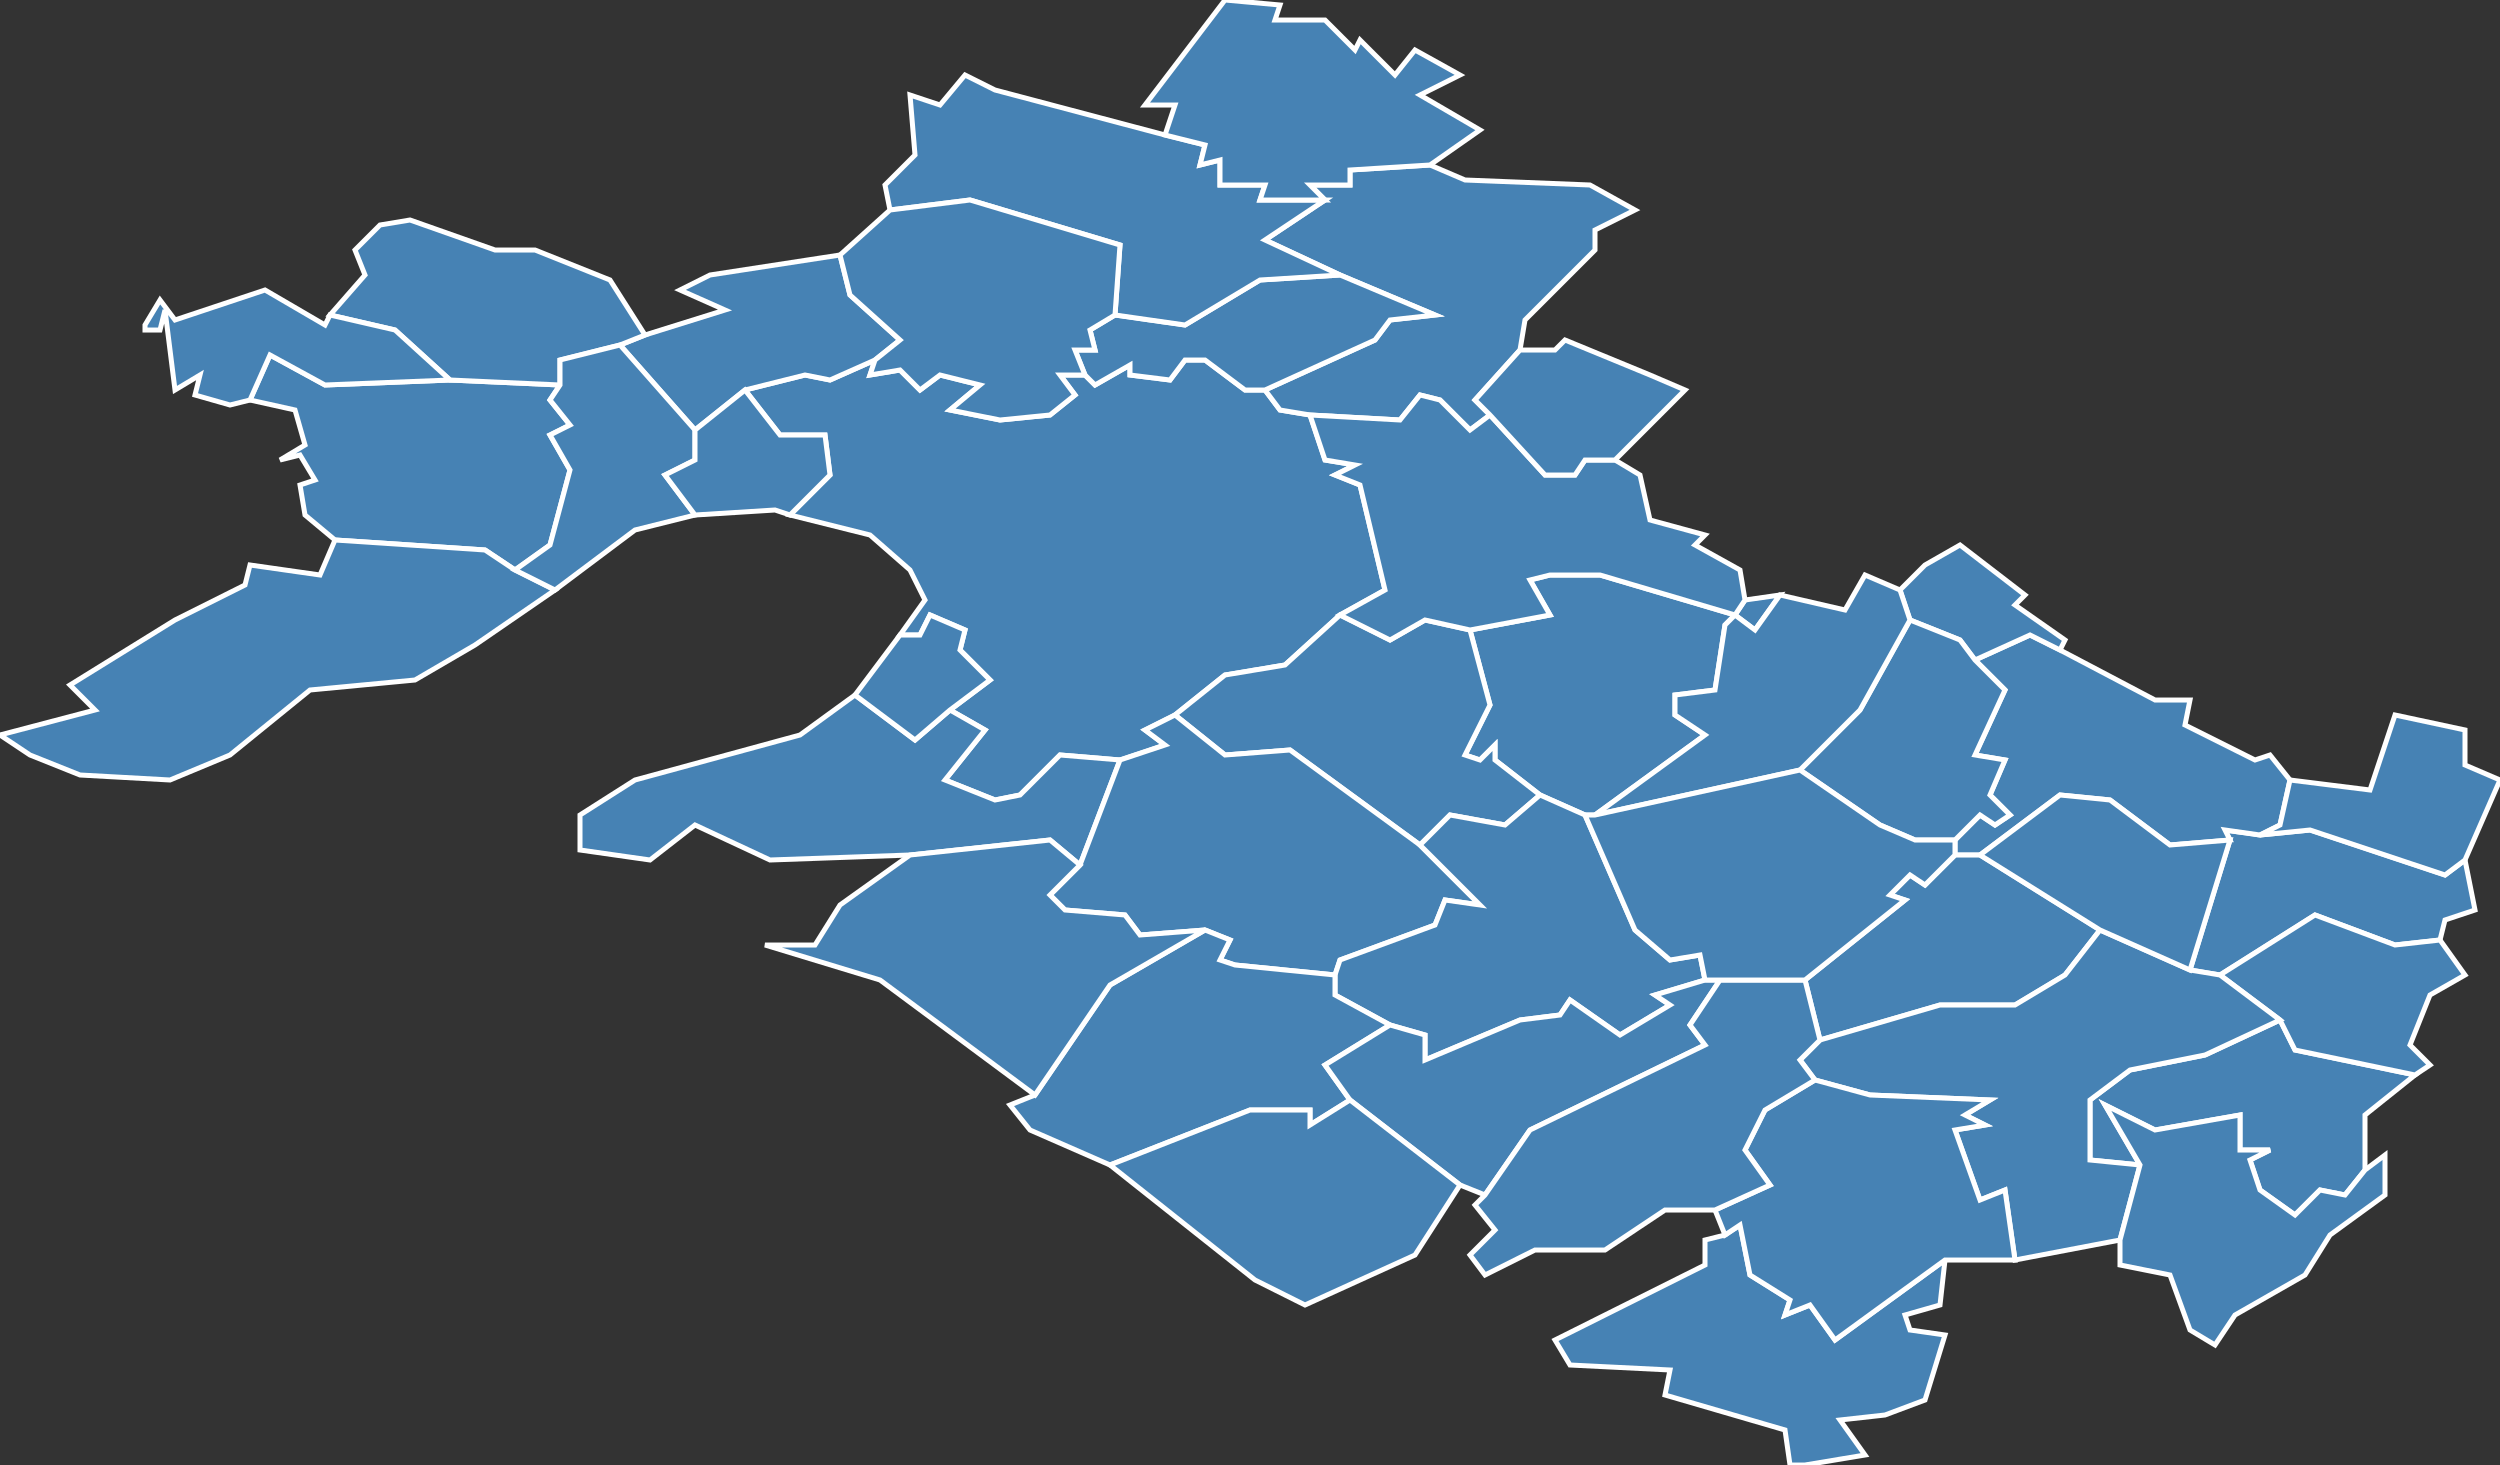 <?xml version="1.0" encoding="utf-8"?>
<svg version="1.1" id="svgmap" xmlns="http://www.w3.org/2000/svg" xmlns:xlink="http://www.w3.org/1999/xlink" x="0px" y="0px" width="100%" height="100%" viewBox="0 0 500 293">
<rect x="0" y="0" width="500" height="293" fill="#333333" stroke="none"/>
<polygon points="253,78 256,82 262,83 265,92 271,93 267,95 272,97 277,118 268,123 257,133 245,135 235,143 229,146 233,149 224,152 212,151 204,159 199,160 189,156 197,146 190,142 198,136 192,130 193,126 186,123 184,127 180,127 185,120 182,114 174,107 158,103 166,95 165,87 156,87 149,78 161,75 166,76 175,72 174,75 180,74 184,78 188,75 196,77 190,82 200,84 210,83 215,79 212,75 217,75 219,77 226,73 226,75 234,76 237,72 241,72 249,78 253,78" id="27016" class="commune" fill="steelblue" stroke-width="1" stroke="white" geotype="commune" geoname="Andelys" code_insee="27016" code_canton="2701"/><polygon points="452,167 462,166 489,175 493,172 495,182 489,184 488,188 479,189 463,183 444,195 438,194 446,168 445,166 452,167" id="27060" class="commune" fill="steelblue" stroke-width="1" stroke="white" geotype="commune" geoname="Berthenonville" code_insee="27060" code_canton="2701"/><polygon points="262,83 256,82 253,78 275,68 278,64 287,63 268,55 253,48 265,40 262,37 270,37 270,34 286,33 293,36 318,37 327,42 319,46 319,50 305,64 304,70 295,80 298,83 294,86 288,80 284,79 280,84 262,83" id="27070" class="commune" fill="steelblue" stroke-width="1" stroke="white" geotype="commune" geoname="Boisemont" code_insee="27070" code_canton="2701"/><polygon points="389,252 388,261 381,263 382,266 389,267 385,280 377,283 368,284 373,291 361,293 358,293 357,286 333,279 334,274 314,273 311,268 341,253 341,248 345,247 348,245 350,255 358,260 357,263 362,261 367,268 389,252" id="27072" class="commune" fill="steelblue" stroke-width="1" stroke="white" geotype="commune" geoname="Bois-Jérôme-Saint-Ouen" code_insee="27072" code_canton="2701"/><polygon points="190,142 197,146 189,156 199,160 204,159 212,151 224,152 216,173 210,168 182,171 154,172 139,165 130,172 116,170 116,163 127,156 160,147 171,139 183,148 190,142" id="27097" class="commune" fill="steelblue" stroke-width="1" stroke="white" geotype="commune" geoname="Bouafles" code_insee="27097" code_canton="2701"/><polygon points="456,204 459,210 483,215 473,223 473,234 469,239 464,238 459,243 452,238 450,232 454,230 448,230 448,223 431,226 421,221 428,233 418,232 418,220 426,214 441,211 456,204" id="27121" class="commune" fill="steelblue" stroke-width="1" stroke="white" geotype="commune" geoname="Bus-Saint-Rémy" code_insee="27121" code_canton="2701"/><polygon points="412,130 431,140 438,140 437,145 451,152 454,151 458,156 456,165 452,167 445,166 446,168 434,169 422,160 412,159 396,171 391,171 391,168 396,163 399,165 402,163 398,159 401,152 395,151 401,138 395,132 406,127 412,130" id="27122" class="commune" fill="steelblue" stroke-width="1" stroke="white" geotype="commune" geoname="Cahaignes" code_insee="27122" code_canton="2701"/><polygon points="413,128 412,130 406,127 395,132 392,128 382,124 380,118 385,113 392,109 405,119 403,121 413,128" id="27128" class="commune" fill="steelblue" stroke-width="1" stroke="white" geotype="commune" geoname="Cantiers" code_insee="27128" code_canton="2701"/><polygon points="493,172 489,175 462,166 452,167 456,165 458,156 474,158 479,143 493,146 493,153 500,156 493,172" id="27152" class="commune" fill="steelblue" stroke-width="1" stroke="white" geotype="commune" geoname="Château-sur-Epte" code_insee="27152" code_canton="2701"/><polygon points="420,186 413,195 403,201 388,201 364,208 361,196 381,180 378,179 382,175 385,177 391,171 396,171 420,186" id="27160" class="commune" fill="steelblue" stroke-width="1" stroke="white" geotype="commune" geoname="Civières" code_insee="27160" code_canton="2701"/><polygon points="253,78 249,78 241,72 237,72 234,76 226,75 226,73 219,77 217,75 215,70 219,70 218,66 223,63 237,65 252,56 268,55 287,63 278,64 275,68 253,78" id="27175" class="commune" fill="steelblue" stroke-width="1" stroke="white" geotype="commune" geoname="Corny" code_insee="27175" code_canton="2701"/><polygon points="175,72 166,76 161,75 149,78 139,86 124,69 129,67 145,62 136,58 142,55 168,51 170,59 180,68 175,72" id="27194" class="commune" fill="steelblue" stroke-width="1" stroke="white" geotype="commune" geoname="Cuverville" code_insee="27194" code_canton="2701"/><polygon points="444,195 463,183 479,189 488,188 493,195 486,199 482,209 486,213 483,215 459,210 456,204 444,195" id="27197" class="commune" fill="steelblue" stroke-width="1" stroke="white" geotype="commune" geoname="Dampsmesnil" code_insee="27197" code_canton="2701"/><polygon points="67,108 61,103 60,97 63,96 60,91 56,92 61,89 59,82 50,80 54,71 65,77 90,76 112,77 110,80 114,85 110,87 114,94 110,109 103,114 97,110 67,108" id="27202" class="commune" fill="steelblue" stroke-width="1" stroke="white" geotype="commune" geoname="Daubeuf-près-Vatteville" code_insee="27202" code_canton="2701"/><polygon points="438,194 444,195 456,204 441,211 426,214 418,220 418,232 428,233 424,248 403,252 401,238 396,240 391,226 397,225 393,223 398,220 374,219 363,216 360,212 364,208 388,201 403,201 413,195 420,186 438,194" id="27213" class="commune" fill="steelblue" stroke-width="1" stroke="white" geotype="commune" geoname="Écos" code_insee="27213" code_canton="2701"/><polygon points="233,27 241,29 240,33 244,32 244,37 253,37 252,40 265,40 253,48 268,55 252,56 237,65 223,63 224,49 194,40 178,42 177,37 183,31 182,19 188,21 193,15 199,18 233,27" id="27214" class="commune" fill="steelblue" stroke-width="1" stroke="white" geotype="commune" geoname="Écouis" code_insee="27214" code_canton="2701"/><polygon points="395,132 401,138 395,151 401,152 398,159 402,163 399,165 396,163 391,168 383,168 376,165 360,154 372,142 382,124 392,128 395,132" id="27255" class="commune" fill="steelblue" stroke-width="1" stroke="white" geotype="commune" geoname="Fontenay" code_insee="27255" code_canton="2701"/><polygon points="319,163 317,163 308,159 299,152 299,149 296,152 293,151 298,141 294,126 310,123 306,116 310,115 320,115 347,123 349,120 356,119 351,126 347,123 345,125 343,138 335,139 335,143 341,147 319,163" id="27257" class="commune" fill="steelblue" stroke-width="1" stroke="white" geotype="commune" geoname="Forêt-la-Folie" code_insee="27257" code_canton="2701"/><polygon points="428,233 421,221 431,226 448,223 448,230 454,230 450,232 452,238 459,243 464,238 469,239 473,234 477,231 477,239 466,247 461,255 447,263 443,269 438,266 434,255 424,253 424,248 428,233" id="27262" class="commune" fill="steelblue" stroke-width="1" stroke="white" geotype="commune" geoname="Fourges" code_insee="27262" code_canton="2701"/><polygon points="446,168 438,194 420,186 396,171 412,159 422,160 434,169 446,168" id="27264" class="commune" fill="steelblue" stroke-width="1" stroke="white" geotype="commune" geoname="Fours-en-Vexin" code_insee="27264" code_canton="2701"/><polygon points="217,75 212,75 215,79 210,83 200,84 190,82 196,77 188,75 184,78 180,74 174,75 175,72 180,68 170,59 168,51 178,42 194,40 224,49 223,63 218,66 219,70 215,70 217,75" id="27270" class="commune" fill="steelblue" stroke-width="1" stroke="white" geotype="commune" geoname="Fresne-l'Archevêque" code_insee="27270" code_canton="2701"/><polygon points="235,143 245,135 257,133 268,123 278,128 285,124 294,126 298,141 293,151 296,152 299,149 299,152 308,159 301,165 290,163 284,169 258,150 245,151 235,143" id="27307" class="commune" fill="steelblue" stroke-width="1" stroke="white" geotype="commune" geoname="Guiseniers" code_insee="27307" code_canton="2701"/><polygon points="380,118 382,124 372,142 360,154 319,163 341,147 335,143 335,139 343,138 345,125 347,123 351,126 356,119 369,122 373,115 380,118" id="27308" class="commune" fill="steelblue" stroke-width="1" stroke="white" geotype="commune" geoname="Guitry" code_insee="27308" code_canton="2701"/><polygon points="268,123 277,118 272,97 267,95 271,93 265,92 262,83 280,84 284,79 288,80 294,86 298,83 309,95 315,95 317,92 323,92 328,95 330,104 341,107 339,109 348,114 349,120 347,123 320,115 310,115 306,116 310,123 294,126 285,124 278,128 268,123" id="27315" class="commune" fill="steelblue" stroke-width="1" stroke="white" geotype="commune" geoname="Harquency" code_insee="27315" code_canton="2701"/><polygon points="284,169 296,181 289,180 287,185 268,192 267,195 247,193 244,192 246,188 241,186 228,187 225,183 213,182 210,179 216,173 224,152 233,149 229,146 235,143 245,151 258,150 284,169" id="27329" class="commune" fill="steelblue" stroke-width="1" stroke="white" geotype="commune" geoname="Hennezis" code_insee="27329" code_canton="2701"/><polygon points="345,247 343,242 354,237 349,230 353,222 363,216 374,219 398,220 393,223 397,225 391,226 396,240 401,238 403,252 389,252 367,268 362,261 357,263 358,260 350,255 348,245 345,247" id="27331" class="commune" fill="steelblue" stroke-width="1" stroke="white" geotype="commune" geoname="Heubécourt-Haricourt" code_insee="27331" code_canton="2701"/><polygon points="76,45 82,44 99,50 107,50 122,56 129,67 124,69 112,72 112,77 90,76 79,66 66,63 73,55 71,50 76,45" id="27337" class="commune" fill="steelblue" stroke-width="1" stroke="white" geotype="commune" geoname="Heuqueville" code_insee="27337" code_canton="2701"/><polygon points="292,15 284,19 296,26 286,33 270,34 270,37 262,37 265,40 252,40 253,37 244,37 244,32 240,33 241,29 233,27 235,21 229,21 245,0 256,1 255,4 265,4 271,10 272,8 279,15 283,10 292,15" id="27407" class="commune" fill="steelblue" stroke-width="1" stroke="white" geotype="commune" geoname="Mesnil-Verclives" code_insee="27407" code_canton="2701"/><polygon points="267,195 268,192 287,185 289,180 296,181 284,169 290,163 301,165 308,159 317,163 327,186 334,192 340,191 341,196 331,199 334,201 324,207 314,200 312,203 304,204 285,212 285,207 278,205 267,199 267,195" id="27408" class="commune" fill="steelblue" stroke-width="1" stroke="white" geotype="commune" geoname="Mézières-en-Vexin" code_insee="27408" code_canton="2701"/><polygon points="111,118 95,129 83,136 62,138 46,151 34,156 16,155 6,151 0,147 19,142 14,137 35,124 49,117 50,113 64,115 67,108 97,110 103,114 111,118" id="27422" class="commune" fill="steelblue" stroke-width="1" stroke="white" geotype="commune" geoname="Muids" code_insee="27422" code_canton="2701"/><polygon points="206,226 202,221 207,219 222,197 241,186 246,188 244,192 247,193 267,195 267,199 278,205 265,213 270,220 262,225 262,222 250,222 222,233 206,226" id="27440" class="commune" fill="steelblue" stroke-width="1" stroke="white" geotype="commune" geoname="Notre-Dame-de-l'Isle" code_insee="27440" code_canton="2701"/><polygon points="270,220 265,213 278,205 285,207 285,212 304,204 312,203 314,200 324,207 334,201 331,199 341,196 344,196 338,205 341,209 306,226 297,239 292,237 270,220" id="27449" class="commune" fill="steelblue" stroke-width="1" stroke="white" geotype="commune" geoname="Panilleuse" code_insee="27449" code_canton="2701"/><polygon points="153,189 163,189 168,181 182,171 210,168 216,173 210,179 213,182 225,183 228,187 241,186 222,197 207,219 176,196 153,189" id="27473" class="commune" fill="steelblue" stroke-width="1" stroke="white" geotype="commune" geoname="Port-Mort" code_insee="27473" code_canton="2701"/><polygon points="257,259 251,256 222,233 250,222 262,222 262,225 270,220 292,237 283,251 261,261 257,259" id="27477" class="commune" fill="steelblue" stroke-width="1" stroke="white" geotype="commune" geoname="Pressagny-l'Orgueilleux" code_insee="27477" code_canton="2701"/><polygon points="139,103 127,106 111,118 103,114 110,109 114,94 110,87 114,85 110,80 112,77 112,72 124,69 139,86 139,92 133,95 139,103" id="27495" class="commune" fill="steelblue" stroke-width="1" stroke="white" geotype="commune" geoname="Roquette" code_insee="27495" code_canton="2701"/><polygon points="304,70 311,70 313,68 330,75 337,78 335,80 323,92 317,92 315,95 309,95 298,83 295,80 304,70" id="27625" class="commune" fill="steelblue" stroke-width="1" stroke="white" geotype="commune" geoname="Suzay" code_insee="27625" code_canton="2701"/><polygon points="155,102 139,103 133,95 139,92 139,86 149,78 156,87 165,87 166,95 158,103 155,102" id="27635" class="commune" fill="steelblue" stroke-width="1" stroke="white" geotype="commune" geoname="Thuit" code_insee="27635" code_canton="2701"/><polygon points="364,208 360,212 363,216 353,222 349,230 354,237 343,242 333,242 321,250 307,250 297,255 294,251 299,246 295,241 297,239 306,226 341,209 338,205 344,196 361,196 364,208" id="27644" class="commune" fill="steelblue" stroke-width="1" stroke="white" geotype="commune" geoname="Tilly" code_insee="27644" code_canton="2701"/><polygon points="317,163 319,163 360,154 376,165 383,168 391,168 391,171 385,177 382,175 378,179 381,180 361,196 344,196 341,196 340,191 334,192 327,186 317,163" id="27653" class="commune" fill="steelblue" stroke-width="1" stroke="white" geotype="commune" geoname="Tourny" code_insee="27653" code_canton="2701"/><polygon points="29,66 29,65 32,60 35,64 53,58 65,65 66,63 79,66 90,76 65,77 54,71 50,80 46,81 39,79 40,75 35,78 33,62 32,66 29,66" id="27673" class="commune" fill="steelblue" stroke-width="1" stroke="white" geotype="commune" geoname="Vatteville" code_insee="27673" code_canton="2701"/><polygon points="171,139 180,127 184,127 186,123 193,126 192,130 198,136 190,142 183,148 171,139" id="27683" class="commune" fill="steelblue" stroke-width="1" stroke="white" geotype="commune" geoname="Vézillon" code_insee="27683" code_canton="2701"/></svg>
